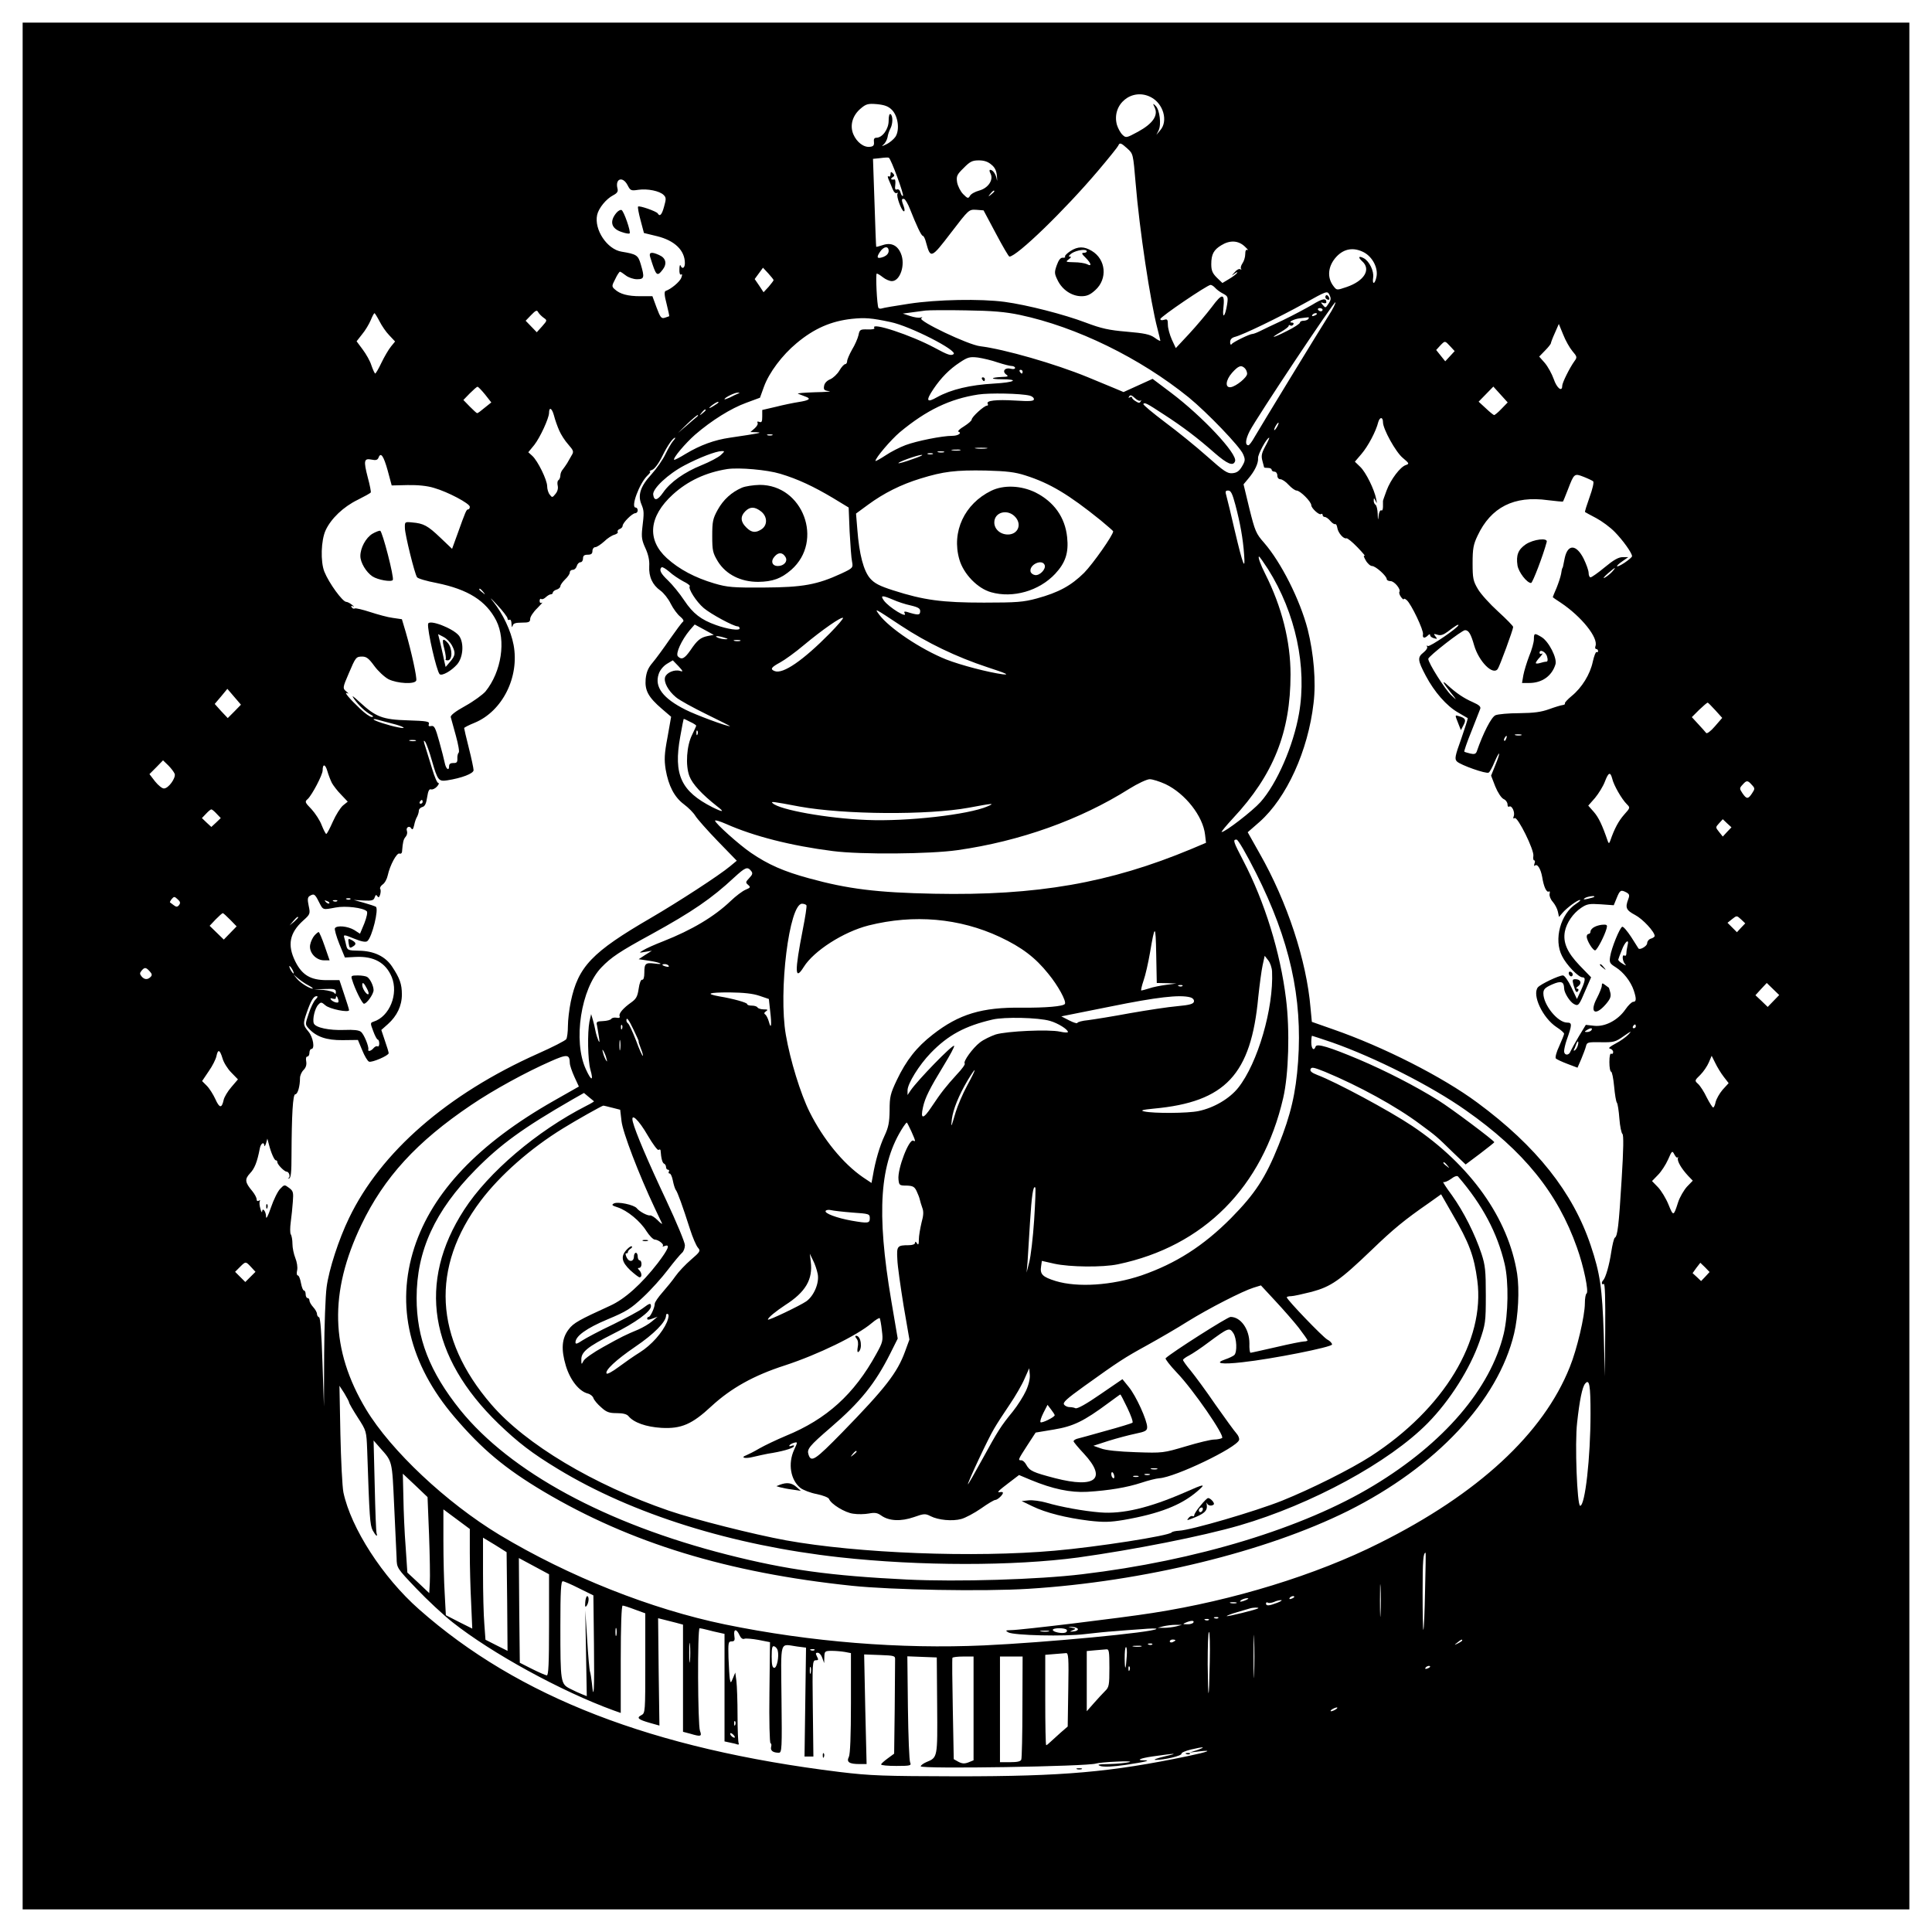 <?xml version="1.0" standalone="no"?>
<!DOCTYPE svg PUBLIC "-//W3C//DTD SVG 20010904//EN"
 "http://www.w3.org/TR/2001/REC-SVG-20010904/DTD/svg10.dtd">
<svg version="1.0" xmlns="http://www.w3.org/2000/svg"
 width="1024pt" height="1024pt" viewBox="0 0 1024 1024"
 preserveAspectRatio="xMidYMid meet">
<g transform="translate(0,1024) scale(0.1,-0.1)"
fill="#000000" stroke="none">
<path d="M120 5120 l0 -5000 5000 0 5000 0 0 5000 0 5000 -5000 0 -5000 0 0
-5000z m5980 4605 c66 -34 93 -127 49 -176 l-20 -24 12 24 c15 31 6 109 -16
130 -15 15 -16 14 -4 -11 18 -41 -12 -84 -89 -126 -61 -33 -64 -34 -82 -17
-11 10 -24 34 -30 53 -30 109 80 199 180 147z m-1373 -67 c33 -33 43 -106 19
-143 -9 -13 -31 -32 -49 -40 -22 -11 -27 -12 -15 -2 9 7 19 25 22 39 2 15 9
35 15 46 14 26 14 69 1 77 -6 4 -10 -10 -10 -35 0 -44 -33 -90 -65 -90 -11 0
-15 -7 -13 -22 2 -18 -3 -24 -20 -26 -33 -5 -71 24 -89 66 -20 47 -5 100 39
137 28 24 39 27 86 23 40 -4 60 -11 79 -30z m1249 -206 c30 -27 30 -29 43
-182 20 -244 78 -630 116 -773 8 -32 15 -60 15 -63 0 -3 -14 4 -30 16 -25 18
-55 24 -148 32 -95 8 -135 17 -217 48 -113 43 -311 94 -430 110 -127 17 -358
13 -508 -10 -73 -11 -137 -22 -144 -25 -7 -2 -14 -1 -17 3 -8 13 -16 182 -9
182 5 0 19 -9 33 -20 14 -11 35 -20 47 -20 44 0 73 87 48 146 -18 44 -52 60
-96 45 -18 -6 -33 -10 -35 -9 -1 2 -5 107 -9 234 l-8 232 39 4 c22 3 42 4 45
2 12 -7 81 -195 75 -202 -4 -3 -9 4 -13 17 -3 13 -11 20 -19 17 -9 -4 -12 3
-9 24 2 16 0 29 -3 29 -19 -3 -25 2 -12 11 12 7 12 12 2 22 -9 9 -12 8 -12 -6
0 -9 -4 -14 -10 -11 -6 4 -6 -2 0 -17 6 -13 15 -35 21 -50 6 -16 16 -25 22
-21 5 3 7 2 4 -4 -8 -12 22 -93 34 -93 5 0 4 12 -1 26 -13 34 -13 44 3 39 6
-3 20 -27 30 -53 34 -86 60 -142 68 -142 5 0 13 -17 18 -38 23 -84 27 -82 131
54 95 124 95 124 134 122 l39 -3 65 -122 c36 -68 68 -123 72 -123 39 0 292
245 470 455 56 66 104 126 107 133 7 18 15 15 49 -16z m-721 -85 c19 -15 27
-34 29 -62 2 -22 1 -29 -1 -15 -5 28 -21 50 -35 50 -5 0 -4 -9 2 -20 17 -33
-12 -77 -60 -90 -22 -6 -44 -18 -49 -28 -9 -15 -12 -15 -36 9 -14 14 -28 42
-32 62 -5 33 -2 41 35 77 33 34 46 40 80 40 28 0 49 -7 67 -23z m-1929 -108
c15 -29 18 -31 57 -25 49 7 114 -6 135 -28 13 -13 13 -21 2 -60 -12 -45 -23
-56 -34 -37 -7 11 -98 43 -104 36 -3 -2 3 -35 13 -72 l18 -68 70 -17 c93 -23
147 -75 147 -143 0 -26 -15 -34 -23 -12 -3 6 -6 -3 -6 -21 -1 -19 3 -31 9 -27
6 4 7 -2 1 -17 -7 -21 -55 -61 -83 -70 -8 -3 -7 -23 5 -68 9 -36 15 -65 14
-66 -1 -1 -12 -4 -23 -8 -19 -6 -24 1 -44 54 l-22 60 -64 0 c-66 0 -108 11
-136 37 -16 14 -16 18 3 54 10 22 22 39 25 39 3 0 17 -9 31 -20 14 -11 41 -20
59 -20 39 0 41 9 20 80 -14 48 -23 53 -101 66 -77 12 -147 117 -130 195 8 36
48 85 85 104 21 11 27 20 23 35 -14 53 27 68 53 19z m1944 -33 c0 -2 -8 -10
-17 -17 -16 -13 -17 -12 -4 4 13 16 21 21 21 13z m1327 -292 c15 -14 22 -23
16 -19 -9 4 -13 -3 -13 -22 0 -16 -7 -38 -15 -49 -8 -12 -11 -25 -7 -29 4 -5
2 -5 -4 -2 -6 4 -20 -3 -30 -16 -19 -21 -19 -21 0 -7 11 8 17 10 13 4 -4 -7
-23 -21 -43 -33 l-35 -21 -30 29 c-23 23 -29 38 -29 71 0 52 13 76 53 100 45
28 90 26 124 -6z m-1887 -24 c0 -13 -10 -24 -26 -31 -35 -13 -41 -5 -20 26 20
30 46 33 46 5z m2520 -8 c45 -25 74 -81 66 -127 -8 -42 -24 -47 -18 -6 5 34
-20 86 -49 102 -28 15 -33 6 -9 -16 48 -43 11 -104 -82 -136 -53 -18 -53 -18
-70 4 -36 46 -30 107 15 156 41 44 92 52 147 23z m-3130 -147 c0 -3 -12 -18
-26 -35 l-27 -29 -23 35 -24 35 22 30 22 30 28 -30 c15 -17 28 -32 28 -36z
m2341 -41 c7 -8 25 -22 41 -30 26 -14 28 -18 22 -57 -10 -64 -26 -82 -20 -22
9 82 -5 84 -61 8 -28 -37 -83 -102 -121 -143 l-70 -75 -21 45 c-11 25 -21 60
-21 78 0 29 -3 32 -20 27 -12 -4 -20 -2 -20 4 0 12 248 180 266 181 6 0 17 -7
25 -16z m602 -81 c-18 -27 -17 -27 -33 -8 -11 13 -10 14 4 9 9 -3 16 -1 16 4
0 24 -21 20 -76 -14 -33 -19 -102 -56 -154 -81 -52 -24 -108 -51 -124 -59 -16
-8 -33 -14 -38 -14 -14 0 -103 -43 -110 -54 -4 -6 -8 -2 -8 10 0 15 8 24 27
29 40 10 229 101 368 178 118 66 120 66 131 45 9 -18 9 -27 -3 -45z m-1 -66
c-54 -85 -363 -592 -393 -644 -13 -24 -28 -43 -32 -43 -19 0 -16 31 7 76 38
73 450 692 454 682 2 -5 -14 -37 -36 -71z m-32 31 c0 -4 -4 -8 -9 -8 -6 0 -12
4 -15 8 -3 5 1 9 9 9 8 0 15 -4 15 -9z m-4129 -42 c20 -14 20 -14 -8 -46 l-28
-31 -29 30 -30 31 29 30 c24 25 31 28 37 16 5 -9 18 -22 29 -30z m2524 15
c302 -64 638 -229 895 -437 99 -81 273 -262 289 -302 12 -28 11 -35 -6 -64
-14 -24 -27 -34 -50 -36 -27 -3 -45 9 -135 89 -56 50 -157 132 -223 181 -66
50 -118 93 -115 97 7 9 16 5 109 -56 102 -66 178 -124 269 -204 68 -59 98 -71
108 -44 15 38 -174 239 -340 364 l-97 73 -77 -35 -77 -35 -45 19 c-25 10 -90
37 -145 60 -173 71 -441 148 -570 164 -63 7 -331 135 -312 148 8 6 7 7 -4 4
-9 -3 -34 1 -55 8 l-39 13 45 6 c25 3 59 8 75 10 17 2 113 3 215 1 141 -2 209
-8 285 -24z m-3394 -33 c12 -24 35 -58 52 -75 l31 -33 -22 -27 c-13 -16 -35
-54 -50 -85 -15 -32 -30 -57 -33 -58 -3 0 -12 19 -20 42 -7 24 -29 62 -47 86
l-32 43 29 37 c17 20 37 54 46 75 8 20 17 37 20 37 2 0 14 -19 26 -42z m4969
38 c0 -2 -7 -7 -16 -10 -8 -3 -12 -2 -9 4 6 10 25 14 25 6z m-2260 -43 c103
-21 359 -152 334 -170 -13 -10 -31 -4 -99 33 -126 68 -342 139 -321 106 4 -6
-10 -9 -36 -8 -39 1 -42 -1 -48 -31 -4 -17 -19 -52 -34 -76 -14 -25 -26 -53
-26 -61 0 -9 -5 -16 -10 -16 -6 0 -20 -15 -31 -34 -11 -19 -33 -39 -48 -46
-18 -7 -31 -21 -33 -35 -4 -20 0 -25 26 -28 17 -2 -16 -5 -74 -6 -58 -2 -98
-5 -90 -8 8 -3 26 -10 39 -15 32 -11 21 -20 -37 -29 -26 -4 -80 -15 -119 -25
l-73 -17 0 -35 c0 -27 -3 -33 -16 -28 -9 3 -12 2 -9 -5 4 -5 -3 -19 -16 -30
l-22 -19 34 -1 c35 -2 12 -6 -143 -29 -82 -12 -156 -39 -233 -85 -32 -20 -60
-34 -62 -32 -8 8 59 87 111 133 88 76 191 140 271 169 l73 27 21 58 c27 75 97
168 173 231 93 78 183 117 293 129 69 7 102 5 205 -17z m2215 17 c-3 -5 -15
-10 -26 -10 -10 0 -19 -4 -19 -10 0 -5 -31 -26 -70 -45 -75 -38 -95 -41 -30
-4 22 13 40 27 40 31 0 5 4 7 9 3 5 -3 12 -1 16 5 3 5 1 10 -6 10 -27 0 7 19
41 23 19 2 39 5 43 5 5 1 5 -2 2 -8z m1399 -171 c25 -29 26 -33 11 -53 -26
-36 -65 -115 -65 -131 0 -35 -29 -12 -45 36 -10 28 -31 66 -47 85 l-30 34 31
32 c17 17 31 35 31 39 0 3 9 28 21 54 l21 48 23 -56 c12 -31 34 -70 49 -88z
m-648 26 l24 -26 -25 -27 -25 -27 -24 30 -24 30 21 23 c26 27 25 27 53 -3z
m-2398 -86 c31 -10 65 -19 75 -19 9 0 17 -5 17 -10 0 -6 -10 -8 -24 -4 -30 7
-46 -14 -23 -31 14 -10 10 -12 -25 -13 -59 -3 -61 -12 -2 -12 101 0 73 -17
-38 -23 -125 -7 -227 -31 -301 -72 -56 -32 -62 -20 -19 44 40 59 84 104 139
140 42 28 53 31 96 26 27 -4 74 -15 105 -26z m1310 -31 c7 -7 12 -20 12 -29 0
-19 -57 -66 -86 -71 -32 -5 -29 36 6 76 34 38 49 43 68 24z m-1178 -18 c0 -5
-2 -10 -4 -10 -3 0 -8 5 -11 10 -3 6 -1 10 4 10 6 0 11 -4 11 -10z m-2849
-121 l33 -42 -35 -28 c-19 -16 -36 -29 -40 -29 -3 0 -20 16 -39 35 l-34 35 34
35 c19 19 37 35 41 35 4 0 22 -19 40 -41z m5387 -76 c-17 -18 -35 -33 -39 -33
-3 0 -23 16 -44 36 l-38 35 39 40 39 40 38 -42 38 -42 -33 -34z m-4048 80 c-8
-3 -27 -12 -42 -20 -16 -7 -28 -11 -28 -9 0 9 54 35 70 35 13 -1 13 -1 0 -6z
m1548 -10 c12 -3 22 -11 22 -19 0 -10 -20 -12 -99 -7 -101 6 -156 0 -146 -17
3 -6 2 -10 -4 -10 -15 0 -81 -60 -81 -74 0 -6 -19 -22 -41 -36 -22 -13 -35
-26 -29 -28 20 -7 -2 -22 -33 -22 -53 0 -188 -27 -247 -49 -30 -11 -79 -36
-107 -55 -29 -19 -53 -32 -53 -29 0 16 81 111 129 152 142 118 266 177 416
200 58 9 226 6 273 -6z m587 -26 c4 5 5 2 1 -4 -5 -10 -11 -10 -26 0 -11 6
-20 15 -20 20 0 4 -5 5 -12 1 -7 -5 -8 -3 -3 5 5 9 13 7 29 -8 12 -12 26 -18
31 -14z m-2245 -17 c-35 -24 -54 -31 -30 -11 14 11 30 21 35 21 6 0 3 -5 -5
-10z m-836 -142 c9 -21 30 -54 48 -74 28 -32 30 -38 18 -57 -7 -12 -18 -31
-24 -42 -6 -10 -17 -25 -23 -33 -7 -7 -13 -22 -13 -32 0 -10 -5 -22 -10 -25
-6 -3 -7 -17 -4 -30 3 -14 -1 -30 -12 -43 -16 -20 -18 -20 -30 -4 -8 9 -14 30
-14 45 0 33 -50 135 -79 161 l-21 19 32 39 c31 40 77 140 78 169 0 34 15 27
26 -13 6 -24 19 -60 28 -80z m776 108 c0 -2 -8 -10 -17 -17 -16 -13 -17 -12
-4 4 13 16 21 21 21 13z m-45 -34 c-6 -5 -31 -26 -56 -48 l-46 -39 49 48 c27
26 52 47 56 47 3 0 2 -4 -3 -8z m3635 -30 c0 -36 68 -159 105 -189 34 -29 36
-31 16 -38 -29 -9 -80 -76 -102 -135 -10 -28 -19 -52 -19 -55 0 -3 0 -17 0
-31 0 -14 -4 -23 -9 -19 -5 3 -12 -9 -14 -27 -3 -29 -4 -28 -5 9 -1 23 -6 45
-12 48 -5 3 -10 14 -9 23 0 14 2 14 10 -3 7 -16 8 -14 3 10 -10 52 -55 142
-84 170 l-29 28 35 41 c35 41 77 120 89 169 8 28 25 28 25 -1z m-560 -22 c-6
-11 -13 -20 -16 -20 -2 0 0 9 6 20 6 11 13 20 16 20 2 0 0 -9 -6 -20z m-2677
-47 c-7 -2 -19 -2 -25 0 -7 3 -2 5 12 5 14 0 19 -2 13 -5z m-526 -31 c-8 -9
-26 -40 -40 -69 -13 -28 -47 -77 -75 -108 -58 -63 -73 -110 -52 -159 14 -34
14 -44 4 -127 -5 -46 -2 -64 17 -105 15 -33 22 -64 20 -95 -3 -56 17 -99 59
-129 17 -12 42 -43 55 -70 13 -26 36 -57 50 -68 15 -12 21 -23 15 -27 -6 -4
-37 -46 -70 -93 -33 -48 -74 -104 -91 -124 -24 -28 -33 -50 -37 -87 -5 -61 14
-96 86 -158 l49 -42 -19 -108 c-17 -89 -18 -119 -10 -171 15 -87 46 -147 97
-185 24 -18 51 -45 61 -62 10 -16 63 -76 118 -133 l101 -104 -35 -29 c-57 -48
-276 -190 -420 -274 -313 -182 -386 -258 -425 -445 -8 -39 -15 -97 -15 -128 0
-31 -4 -63 -9 -70 -4 -7 -72 -42 -151 -77 -479 -214 -832 -521 -1000 -871 -54
-111 -107 -273 -119 -367 -6 -43 -12 -203 -13 -355 l-1 -277 -8 235 c-5 154
-11 236 -18 238 -6 2 -11 10 -11 18 0 8 -9 24 -20 36 -11 12 -20 28 -20 35 0
7 -4 13 -10 13 -5 0 -10 9 -10 20 0 11 -4 20 -9 20 -5 0 -12 18 -16 40 -4 22
-11 40 -17 40 -5 0 -7 12 -3 28 3 16 -1 43 -10 65 -8 20 -15 53 -15 74 0 21
-4 44 -9 51 -4 7 -4 36 0 65 4 29 9 77 11 107 4 50 2 58 -20 74 -24 18 -25 18
-47 -5 -13 -13 -35 -58 -49 -99 -16 -47 -26 -65 -26 -48 0 27 -19 51 -21 26 0
-7 -5 0 -9 16 -5 16 -6 34 -3 39 3 6 1 7 -5 3 -7 -4 -12 -1 -12 8 0 8 -10 27
-23 43 -39 46 -41 63 -12 94 24 25 38 59 52 132 5 27 22 38 24 15 1 -7 4 -2 9
12 l7 25 8 -30 c11 -44 29 -85 37 -85 5 0 8 -4 8 -10 0 -12 37 -50 49 -50 13
0 22 -28 10 -34 -5 -2 -4 -3 3 -2 10 2 13 34 13 122 1 218 7 324 20 324 13 0
25 43 25 86 0 13 8 32 19 43 12 12 17 27 14 45 -3 15 -1 26 6 26 6 0 11 9 11
20 0 11 5 20 10 20 20 0 10 62 -15 92 -29 35 -30 41 -10 99 22 64 37 89 52 89
9 0 8 -5 -5 -18 -9 -9 -26 -43 -36 -75 -19 -56 -19 -57 0 -78 40 -44 94 -63
180 -62 l81 1 23 -55 c12 -30 28 -57 36 -60 15 -6 104 32 104 45 0 5 -9 35
-20 66 l-19 57 35 31 c48 43 74 97 74 157 0 55 -11 86 -52 148 -36 54 -96 83
-176 84 -57 1 -61 3 -67 28 -3 14 -8 34 -11 43 -4 15 2 14 53 -7 39 -16 62
-20 70 -13 25 20 62 171 45 182 -5 3 -34 13 -63 21 l-54 15 53 -3 c44 -2 53 1
58 17 5 14 8 15 14 6 6 -9 10 -7 15 9 3 11 4 25 0 30 -3 5 3 16 13 23 11 7 23
29 27 48 12 55 48 121 62 116 7 -3 14 2 14 12 4 49 7 63 19 77 7 8 10 21 7 30
-8 19 13 32 23 14 6 -9 10 -4 15 17 3 16 10 37 16 46 5 10 9 24 9 32 0 7 8 16
19 19 13 3 20 18 25 52 5 33 11 45 21 41 7 -2 21 4 31 15 9 10 13 19 7 19 -6
0 -20 33 -32 73 -12 39 -28 92 -36 117 -11 32 -11 40 -2 29 7 -9 23 -54 36
-100 30 -105 36 -112 81 -105 77 12 140 36 140 54 0 9 -11 62 -25 117 -14 55
-25 103 -25 106 0 3 25 16 55 28 148 61 239 243 207 413 -14 75 -57 165 -107
228 -23 28 -16 23 19 -15 31 -33 56 -66 56 -73 0 -7 5 -10 10 -7 6 4 11 -6 11
-22 1 -17 3 -21 6 -10 3 13 15 17 49 17 37 0 44 3 44 20 0 11 17 37 38 57 20
20 31 33 25 29 -8 -4 -13 -1 -13 9 0 9 4 14 9 10 5 -3 16 2 24 10 9 8 20 15
26 15 6 0 11 4 11 9 0 5 9 13 20 16 11 3 20 12 20 18 0 7 12 23 25 36 14 13
25 29 25 37 0 8 7 14 16 14 9 0 18 9 21 20 3 11 12 20 19 20 8 0 14 9 14 20 0
15 7 20 25 20 18 0 25 5 25 20 0 11 7 20 15 20 8 0 29 14 47 30 17 17 42 33
55 36 12 4 20 10 17 15 -3 5 2 12 10 15 9 3 16 11 16 17 0 16 51 67 67 67 7 0
13 7 13 15 0 8 -5 15 -11 15 -28 0 20 129 63 170 12 11 18 20 12 21 -5 0 1 4
13 9 13 5 35 35 53 72 29 59 57 98 68 98 3 0 -2 -8 -11 -18z m3139 -28 c-20
-37 -22 -51 -15 -77 5 -18 9 -33 9 -34 0 -2 9 -3 20 -3 11 0 20 -4 20 -10 0
-5 7 -10 15 -10 8 0 15 -9 15 -20 0 -12 7 -20 16 -20 9 0 29 -13 44 -30 15
-16 34 -30 42 -30 19 0 78 -59 78 -78 0 -15 41 -53 51 -47 5 4 9 1 9 -4 0 -6
5 -11 11 -11 7 0 20 -9 30 -21 9 -11 21 -19 26 -17 4 2 9 -7 11 -20 4 -26 33
-60 48 -55 5 2 32 -20 59 -48 28 -29 44 -49 38 -45 -8 4 -5 -6 5 -23 9 -17 25
-31 34 -31 19 0 78 -53 78 -70 0 -5 9 -10 20 -10 20 0 56 -43 47 -57 -3 -5 1
-17 9 -28 8 -10 14 -15 14 -11 0 5 7 3 16 -5 23 -19 91 -161 86 -181 -4 -21 9
-23 26 -6 8 8 12 8 12 1 0 -6 9 -13 21 -16 17 -5 18 -3 7 10 -11 14 -10 15 10
9 17 -6 32 -1 55 16 39 30 57 41 57 35 0 -13 -152 -117 -162 -111 -6 4 -8 3
-4 -4 3 -6 -5 -19 -19 -30 -33 -26 -32 -41 12 -124 45 -85 110 -160 172 -195
25 -15 48 -28 50 -29 2 -2 -14 -51 -34 -109 -34 -94 -36 -108 -23 -121 19 -19
155 -67 168 -59 6 3 20 29 31 56 30 68 34 56 5 -15 l-23 -57 22 -57 c13 -32
32 -61 44 -67 12 -5 21 -18 21 -28 0 -10 4 -16 9 -12 14 8 32 -30 24 -51 -4
-11 -3 -15 5 -10 16 9 105 -171 99 -201 -2 -13 0 -23 4 -23 5 0 6 -8 2 -17 -3
-10 -3 -15 2 -11 13 12 31 -16 39 -61 8 -51 23 -84 36 -76 4 3 6 -3 3 -13 -2
-10 5 -29 17 -42 12 -14 24 -37 27 -52 l6 -28 18 21 c24 28 80 69 93 69 6 0
-3 -9 -20 -20 -83 -53 -120 -190 -75 -277 23 -47 87 -113 108 -113 18 0 16
-17 -8 -70 l-21 -45 -30 63 c-16 34 -36 62 -44 62 -22 0 -118 -46 -133 -63
-32 -40 25 -162 99 -211 22 -14 40 -30 40 -35 0 -5 -12 -34 -26 -66 -15 -31
-22 -60 -18 -65 5 -5 33 -18 62 -29 l53 -20 20 46 c10 25 22 55 25 68 5 21 10
22 79 21 68 -1 77 1 122 33 39 27 43 29 25 9 -13 -14 -44 -36 -69 -49 -30 -16
-41 -25 -30 -27 9 -2 17 -10 17 -18 0 -8 -4 -12 -10 -9 -6 4 -10 -13 -10 -44
0 -28 4 -51 9 -51 5 0 12 -35 16 -77 4 -43 10 -82 15 -88 4 -5 10 -43 13 -84
3 -41 11 -77 16 -81 7 -4 6 -82 -4 -240 -15 -249 -22 -302 -36 -310 -5 -3 -13
-37 -19 -75 -10 -69 -30 -138 -43 -151 -11 -11 -8 -26 3 -19 7 4 9 -79 8 -242
l-2 -248 -6 225 c-8 243 -19 320 -69 469 -94 281 -288 526 -601 757 -185 137
-498 296 -766 389 l-111 39 -7 74 c-21 250 -123 561 -270 819 l-63 112 63 55
c143 127 257 376 286 629 14 113 1 263 -31 391 -41 158 -142 357 -231 459 -43
49 -48 61 -78 181 l-31 129 25 30 c35 41 54 82 52 109 -2 19 46 108 59 108 2
0 -7 -21 -21 -46z m-1478 -11 c-16 -2 -40 -2 -55 0 -16 2 -3 4 27 4 30 0 43
-2 28 -4z m-140 -10 c-10 -2 -28 -2 -40 0 -13 2 -5 4 17 4 22 1 32 -1 23 -4z
m-1268 -25 c-13 -12 -58 -36 -100 -53 -92 -37 -167 -90 -205 -145 -30 -43 -48
-47 -53 -12 -5 31 79 110 167 156 78 41 164 74 195 75 18 1 18 -1 -4 -21z
m1183 15 c-7 -2 -21 -2 -30 0 -10 3 -4 5 12 5 17 0 24 -2 18 -5z m-60 -10 c-7
-2 -19 -2 -25 0 -7 3 -2 5 12 5 14 0 19 -2 13 -5z m-2888 -88 l21 -78 84 2
c55 1 105 -4 140 -15 74 -21 190 -83 190 -100 0 -8 -4 -14 -9 -14 -9 0 -13 -9
-57 -132 l-28 -77 -62 59 c-67 64 -89 76 -150 81 -39 4 -39 3 -38 -31 1 -36
51 -239 64 -259 3 -7 51 -21 104 -31 167 -34 262 -94 316 -199 53 -105 28
-271 -57 -376 -14 -16 -61 -51 -106 -76 -53 -29 -81 -51 -78 -60 2 -8 14 -52
27 -98 13 -47 20 -87 15 -90 -4 -4 -8 -17 -7 -31 1 -20 -4 -25 -21 -24 -16 0
-23 -5 -23 -18 0 -27 -17 -13 -23 19 -3 16 -16 66 -29 113 -20 72 -26 85 -42
82 -13 -3 -17 0 -13 11 5 13 -13 16 -111 19 -135 4 -170 18 -255 96 -39 36
-46 40 -30 17 24 -34 59 -67 88 -83 15 -8 16 -11 5 -12 -9 0 -36 19 -61 43
-56 53 -90 93 -69 83 9 -4 8 -2 -2 7 -23 18 -23 21 10 97 37 87 39 90 72 90
22 0 35 -10 64 -50 20 -27 53 -58 75 -70 47 -23 139 -28 147 -7 5 14 -25 151
-56 258 l-20 67 -48 7 c-26 3 -80 18 -120 31 -40 13 -77 22 -82 19 -5 -3 -12
0 -16 6 -5 8 -2 10 7 5 8 -4 5 0 -5 8 -11 9 -25 16 -31 16 -19 0 -91 98 -116
160 -21 53 -18 166 7 220 29 62 94 124 170 161 36 18 67 35 69 39 2 3 -5 40
-16 80 -23 89 -20 102 20 94 23 -5 32 -2 37 10 12 32 27 10 49 -69z m2780 61
c-38 -14 -71 -23 -73 -21 -6 5 102 44 123 44 11 0 -11 -10 -50 -23z m-700 -77
c94 -28 178 -68 279 -128 l84 -51 5 -127 c4 -71 9 -143 13 -160 6 -32 5 -34
-57 -63 -128 -59 -204 -73 -409 -74 -165 -1 -194 1 -265 22 -101 30 -185 74
-251 134 -107 98 -95 221 32 337 79 72 175 117 289 135 63 9 211 -4 280 -25z
m1300 -9 c129 -41 228 -100 399 -238 36 -30 66 -56 66 -58 0 -20 -107 -172
-154 -220 -69 -68 -134 -104 -251 -136 -70 -19 -105 -22 -280 -22 -222 0 -319
13 -481 65 -72 23 -99 37 -122 63 -35 40 -58 128 -68 259 l-7 85 64 47 c83 61
174 107 279 139 120 37 185 45 345 42 111 -3 154 -8 210 -26z m3009 -31 c5 -5
-3 -40 -19 -84 -15 -42 -26 -77 -24 -79 2 -2 29 -16 59 -32 30 -16 75 -49 99
-74 43 -44 91 -111 91 -128 0 -5 -18 -20 -40 -35 -46 -30 -55 -22 -10 9 l30
21 -30 0 c-22 0 -48 -15 -95 -54 -35 -29 -69 -53 -75 -53 -5 0 -10 10 -10 23
0 13 -12 46 -26 75 -39 78 -85 80 -101 3 -9 -47 -10 -51 -13 -53 -1 -2 -4 -15
-6 -30 -3 -16 -14 -49 -24 -74 -11 -25 -20 -47 -20 -49 0 -1 19 -15 43 -30
109 -73 200 -186 183 -230 -3 -8 -1 -15 4 -15 6 0 10 -5 10 -11 0 -5 -4 -8 -8
-5 -4 3 -13 -20 -20 -51 -14 -67 -58 -138 -112 -182 -22 -18 -38 -36 -36 -39
3 -4 -3 -8 -12 -9 -9 -1 -42 -11 -72 -22 -42 -15 -79 -20 -157 -21 -56 0 -113
-5 -127 -11 -22 -10 -65 -94 -99 -192 -5 -13 -13 -16 -34 -11 -16 4 -30 8 -32
10 -2 2 14 50 37 106 22 57 44 111 47 120 5 12 -4 21 -40 37 -46 20 -86 47
-131 88 -34 32 -30 19 13 -35 37 -46 37 -47 5 -17 -32 29 -122 171 -122 193 0
13 178 152 195 152 19 0 31 -20 48 -80 25 -86 99 -161 125 -126 10 13 82 209
82 223 0 5 -36 42 -80 82 -44 40 -92 93 -107 119 -25 42 -28 57 -28 137 0 76
4 99 26 145 71 152 194 214 373 189 43 -5 79 -9 80 -7 2 2 13 30 26 63 33 86
34 87 83 68 23 -9 46 -20 51 -24z m-1896 -126 c25 -95 40 -177 46 -263 7 -89
-6 -57 -49 125 -19 83 -39 165 -44 183 -8 28 -7 32 9 32 14 0 22 -17 38 -77z
m173 -340 c146 -232 207 -518 164 -765 -30 -171 -117 -371 -204 -469 -43 -48
-187 -159 -206 -159 -4 0 23 33 60 73 215 230 305 457 305 762 0 176 -46 358
-134 533 -26 51 -40 92 -33 92 3 0 24 -30 48 -67z m-3100 -64 c23 -11 38 -23
35 -26 -11 -11 34 -82 74 -116 38 -32 158 -97 180 -97 6 0 10 -5 10 -11 0 -13
-64 -4 -125 18 -79 28 -122 61 -168 130 -25 38 -64 85 -86 106 -39 37 -49 56
-35 70 4 4 22 -7 41 -23 18 -17 52 -39 74 -51z m4923 50 c-10 -11 -28 -25 -39
-31 -11 -5 -4 4 15 21 41 36 51 40 24 10z m-5983 -106 c13 -16 12 -17 -3 -4
-10 7 -18 15 -18 17 0 8 8 3 21 -13z m2171 -41 c24 -11 66 -25 95 -31 42 -10
51 -17 50 -32 -1 -20 -10 -21 -71 -2 -12 3 -16 1 -12 -6 21 -34 -84 30 -110
67 -19 27 -9 28 48 4z m43 -138 c138 -91 293 -166 460 -221 98 -32 118 -41 80
-37 -75 10 -222 48 -301 79 -134 54 -300 165 -354 237 -26 36 -29 37 115 -58z
m-376 -40 c-143 -145 -249 -218 -293 -201 -26 10 -19 20 29 46 24 13 81 54
127 93 96 80 198 151 206 143 3 -3 -28 -39 -69 -81z m-648 -15 c-38 -8 -55
-21 -92 -76 -31 -44 -46 -52 -66 -32 -14 14 19 86 62 138 l27 31 50 -27 51
-28 -32 -6z m89 -9 c20 -6 21 -8 5 -8 -11 0 -29 3 -40 8 -25 11 1 11 35 0z
m83 -17 c-7 -2 -21 -2 -30 0 -10 3 -4 5 12 5 17 0 24 -2 18 -5z m-327 -134
c25 -27 26 -31 8 -25 -29 9 -71 -9 -79 -33 -8 -26 16 -72 57 -106 18 -16 92
-56 163 -91 72 -35 127 -63 124 -63 -15 -2 -182 60 -235 87 -120 60 -166 121
-143 189 6 20 24 42 43 54 17 10 31 19 32 19 0 0 13 -14 30 -31z m-2354 -240
l-35 -35 -35 37 -34 38 34 40 33 40 36 -42 36 -42 -35 -36z m7850 6 l36 -40
-39 -45 c-22 -26 -42 -40 -46 -35 -5 6 -23 27 -42 47 l-34 37 39 39 c22 21 42
38 45 38 3 -1 21 -19 41 -41z m-7014 -70 c61 -15 85 -31 32 -20 -49 9 -130 36
-130 42 0 3 10 2 23 -2 12 -3 46 -13 75 -20z m1580 9 c18 -8 32 -18 32 -20 0
-3 -10 -24 -21 -47 -30 -58 -37 -163 -15 -221 16 -42 66 -96 146 -159 42 -32
34 -34 -23 -6 -168 85 -208 173 -172 373 9 53 18 96 19 96 2 0 17 -7 34 -16z
m39 -66 c-3 -8 -6 -5 -6 6 -1 11 2 17 5 13 3 -3 4 -12 1 -19z m4366 -5 c-7 -2
-21 -2 -30 0 -10 3 -4 5 12 5 17 0 24 -2 18 -5z m-80 -18 c-3 -9 -8 -14 -10
-11 -3 3 -2 9 2 15 9 16 15 13 8 -4z m-5780 -12 c-7 -2 -21 -2 -30 0 -10 3 -4
5 12 5 17 0 24 -2 18 -5z m-1277 -175 c6 -22 -33 -77 -57 -77 -9 -1 -30 16
-47 37 l-30 39 36 36 36 37 28 -27 c15 -15 30 -35 34 -45z m833 -48 c8 -14 29
-42 49 -62 l35 -37 -25 -20 c-14 -12 -38 -50 -54 -86 -16 -36 -31 -65 -35 -65
-3 0 -14 21 -24 46 -9 25 -34 63 -54 85 -35 36 -37 40 -20 54 23 22 79 128 79
152 0 36 14 34 25 -4 6 -21 17 -49 24 -63z m6786 23 c8 -35 50 -108 77 -135
19 -19 19 -19 -14 -56 -29 -33 -51 -73 -73 -137 -6 -16 -8 -17 -13 -5 -30 88
-49 127 -74 156 l-30 34 36 41 c19 23 43 62 52 86 19 50 29 54 39 16z m-2368
-29 c105 -50 199 -170 210 -268 l5 -43 -78 -33 c-432 -180 -818 -248 -1364
-237 -302 6 -456 25 -663 82 -132 36 -215 72 -307 135 -62 42 -190 157 -190
170 0 5 26 -3 58 -17 146 -65 345 -116 567 -144 148 -19 513 -16 660 5 331 47
650 161 910 325 45 28 92 50 108 51 16 0 53 -12 84 -26z m3108 -4 c17 -18 17
-21 1 -45 -21 -32 -29 -31 -51 1 -16 24 -16 27 1 45 21 24 27 24 49 -1z
m-7045 -90 c0 -5 -5 -10 -11 -10 -5 0 -7 5 -4 10 3 6 8 10 11 10 2 0 4 -4 4
-10z m1998 -25 c238 -43 679 -46 897 -6 128 24 141 25 99 7 -101 -44 -427 -81
-639 -72 -209 8 -465 54 -500 89 -11 10 -5 10 143 -18z m-3090 -38 l22 -23
-25 -24 -25 -23 -25 23 -25 24 22 23 c12 13 24 23 28 23 4 0 16 -10 28 -23z
m8006 -96 l-23 -25 -20 25 c-19 24 -19 24 0 45 l20 22 23 -22 23 -21 -23 -24z
m-2497 -218 c179 -356 247 -661 223 -1000 -12 -168 -39 -282 -103 -442 -70
-175 -126 -259 -252 -387 -147 -148 -293 -241 -475 -304 -157 -53 -338 -65
-454 -30 -71 22 -85 36 -78 79 l4 28 66 -15 c82 -18 256 -20 337 -3 455 95
767 409 876 881 29 124 36 359 15 526 -30 246 -113 515 -227 733 -53 102 -56
111 -35 111 8 0 51 -74 103 -177z m-2677 12 c11 -13 9 -20 -9 -39 -20 -21 -20
-24 -6 -36 14 -12 13 -15 -14 -26 -16 -7 -51 -33 -78 -59 -88 -84 -206 -154
-358 -214 -44 -17 -91 -38 -105 -47 -25 -15 -25 -15 10 -9 l35 6 -35 -22 -35
-23 54 -8 c61 -9 87 -23 30 -15 -48 6 -54 0 -54 -48 0 -25 -4 -39 -12 -38 -6
2 -14 -18 -18 -47 -6 -41 -13 -54 -38 -72 -44 -31 -69 -60 -63 -74 3 -8 -2
-11 -17 -8 -11 2 -24 -1 -27 -6 -4 -6 -23 -11 -44 -12 -32 -1 -37 -4 -32 -22
2 -12 7 -39 10 -61 5 -30 4 -34 -3 -19 -5 12 -12 34 -15 50 -3 16 -9 43 -14
59 l-9 30 -9 -40 c-11 -58 -9 -203 5 -254 18 -63 5 -62 -24 2 -69 149 -26 428
83 540 51 53 95 83 264 175 218 120 320 190 439 301 59 54 70 59 89 36z m4640
-115 c16 -9 18 -15 10 -36 -17 -45 -12 -58 37 -84 40 -21 103 -89 103 -111 0
-4 -9 -11 -20 -14 -11 -3 -20 -15 -20 -25 0 -14 -38 -37 -46 -27 -1 1 -18 28
-38 60 -21 32 -42 57 -48 55 -13 -5 -57 -112 -64 -158 -5 -32 -2 -37 30 -57
41 -26 79 -75 95 -122 15 -45 14 -61 -3 -61 -7 0 -26 -18 -41 -40 -40 -58
-108 -93 -165 -87 l-45 5 -37 -61 c-20 -34 -40 -70 -44 -79 -8 -24 -34 -23
-34 1 0 10 6 36 13 57 30 84 30 94 3 94 -50 0 -126 94 -126 155 0 21 8 30 46
47 48 21 63 16 64 -20 0 -24 30 -71 51 -83 25 -13 27 -11 65 79 l27 62 -61 63
c-66 69 -89 122 -78 180 9 46 43 96 86 125 31 21 43 23 104 19 l69 -5 16 39
c17 42 22 44 51 29z m-6930 -50 c23 -45 19 -43 89 -30 52 10 146 -1 165 -20 5
-5 0 -30 -13 -64 l-23 -55 -31 20 c-34 20 -92 26 -102 9 -3 -5 7 -42 23 -82
l30 -73 56 3 c97 5 160 -30 192 -106 37 -90 -11 -210 -96 -237 -18 -6 -18 -8
-2 -50 9 -25 20 -45 24 -45 4 0 8 -9 8 -21 0 -11 -4 -18 -9 -15 -5 3 -14 -1
-21 -9 -13 -16 -32 -21 -28 -7 4 14 -23 81 -39 93 -10 9 -39 12 -88 10 -80 -3
-153 12 -162 35 -8 22 6 81 24 99 14 15 17 14 37 -3 21 -20 126 -41 126 -26 0
5 -12 42 -26 84 l-25 75 -68 0 c-85 0 -130 27 -166 99 -43 87 -31 151 42 217
37 33 38 36 29 78 -7 33 -6 45 5 52 23 14 28 11 49 -31z m-741 -17 c-9 -11
-15 -11 -28 -1 -9 7 -18 14 -20 15 -2 1 2 9 9 18 12 14 15 14 31 -1 15 -13 16
-20 8 -31z m7500 43 c-2 -2 -17 -6 -34 -10 -22 -5 -26 -4 -15 4 14 9 59 15 49
6z m-6592 -12 c-3 -3 -12 -4 -19 -1 -8 3 -5 6 6 6 11 1 17 -2 13 -5z m-112
-22 c-3 -3 -11 0 -18 7 -9 10 -8 11 6 5 10 -3 15 -9 12 -12z m42 12 c-3 -3
-12 -4 -19 -1 -8 3 -5 6 6 6 11 1 17 -2 13 -5z m2487 -22 c3 -5 -6 -62 -19
-128 -44 -225 -43 -276 5 -199 53 85 210 186 344 220 240 60 481 39 695 -61
117 -55 188 -109 257 -195 52 -63 97 -146 88 -160 -8 -13 -102 -21 -229 -20
-210 3 -333 -34 -472 -143 -85 -66 -140 -136 -190 -241 -34 -72 -38 -88 -38
-160 -1 -65 -6 -90 -27 -135 -25 -53 -49 -134 -62 -213 l-7 -37 -45 30 c-106
73 -211 202 -283 346 -48 96 -103 275 -126 409 -40 231 18 695 86 695 10 0 20
-4 23 -8z m-3054 -77 l34 -35 -34 -35 -34 -35 -38 37 -37 36 32 34 c18 18 34
33 38 33 3 0 20 -16 39 -35z m8008 -42 l-22 -24 -25 25 -25 25 25 20 c24 19
24 19 47 -2 l22 -21 -22 -23z m-7648 54 c0 -2 -10 -12 -22 -23 l-23 -19 19 23
c18 21 26 27 26 19z m4603 -348 l52 -2 -55 -7 c-30 -4 -71 -12 -90 -19 -19 -6
-38 -11 -41 -11 -3 0 2 24 12 53 10 28 25 95 34 147 26 154 30 153 33 -7 l3
-153 52 -1z m2443 199 c-3 -13 -6 -31 -6 -41 0 -10 -4 -15 -10 -12 -14 9 -12
-28 3 -45 8 -10 5 -9 -13 2 -14 8 -24 18 -23 22 1 4 9 27 19 51 17 46 41 63
30 23z m-1884 -137 c9 -195 -76 -486 -179 -616 -46 -58 -129 -107 -211 -124
-57 -12 -238 -13 -287 -2 -23 5 -12 9 50 15 380 35 516 180 554 592 7 65 17
141 23 168 l11 50 18 -23 c11 -13 20 -40 21 -60z m-3198 30 c4 -5 -3 -7 -14
-4 -23 6 -26 13 -6 13 8 0 17 -4 20 -9z m-1994 -21 c6 -11 8 -20 6 -20 -3 0
-10 9 -16 20 -6 11 -8 20 -6 20 3 0 10 -9 16 -20z m-757 -8 c13 -14 14 -21 5
-30 -16 -16 -33 -15 -48 3 -10 12 -10 18 0 30 16 19 23 19 43 -3z m842 -75
c17 -9 26 -16 22 -17 -16 0 -63 29 -82 51 l-20 24 25 -21 c14 -12 39 -29 55
-37z m7764 -83 l-30 -31 -32 31 -33 31 30 33 30 32 33 -32 33 -32 -31 -32z
m-3132 80 c-3 -3 -12 -4 -19 -1 -8 3 -5 6 6 6 11 1 17 -2 13 -5z m-4487 -31
c0 -12 -3 -14 -8 -6 -4 6 -30 13 -57 16 l-50 3 58 2 c48 2 57 -1 57 -15z
m2245 -21 l50 -17 7 -65 c9 -73 5 -101 -7 -55 -5 17 -13 33 -19 38 -8 5 -6 10
4 17 12 8 9 10 -12 10 -15 0 -30 5 -33 10 -3 6 -17 10 -31 10 -13 0 -24 3 -24
8 0 8 -75 29 -148 41 -76 14 -57 21 54 21 76 -1 124 -6 159 -18z m-2232 -21
c3 -14 0 -17 -14 -14 -11 3 -22 10 -26 16 -4 6 0 8 10 4 10 -3 17 -2 17 3 0
16 7 11 13 -9z m4515 13 c14 -4 22 -13 20 -23 -3 -12 -22 -18 -88 -24 -47 -4
-159 -21 -250 -37 -91 -17 -191 -33 -222 -37 -32 -3 -58 -10 -58 -15 0 -4 -19
1 -42 13 l-43 22 260 52 c246 50 367 64 423 49z m-743 -125 c42 -12 95 -45 95
-59 0 -4 -19 -3 -42 2 -58 13 -281 3 -341 -15 -26 -9 -64 -27 -83 -42 -38 -29
-91 -102 -81 -112 4 -3 -14 -29 -41 -57 -59 -65 -83 -95 -135 -173 -44 -67
-60 -67 -45 -1 11 50 35 98 110 221 33 54 58 100 55 104 -9 8 -195 -184 -231
-237 l-16 -24 0 25 c0 35 61 134 123 198 92 95 181 143 327 177 63 15 243 11
305 -7z m-2206 -49 c16 -33 28 -60 26 -60 -2 0 3 -16 11 -36 8 -20 13 -38 11
-40 -2 -3 -19 34 -36 81 -18 46 -37 87 -42 90 -5 4 -9 10 -9 16 0 21 12 6 39
-51z m-62 8 c-3 -8 -6 -5 -6 6 -1 11 2 17 5 13 3 -3 4 -12 1 -19z m5373 12 c0
-5 -5 -10 -11 -10 -5 0 -7 5 -4 10 3 6 8 10 11 10 2 0 4 -4 4 -10z m-235 -20
c-3 -5 -14 -10 -23 -10 -15 0 -15 2 -2 10 20 13 33 13 25 0z m-1375 -65 c227
-80 525 -230 709 -360 307 -215 487 -438 589 -727 36 -100 64 -236 51 -244 -5
-3 -9 -26 -9 -52 0 -66 -42 -245 -80 -338 -140 -352 -486 -672 -1009 -933
-336 -169 -776 -304 -1201 -370 -164 -26 -701 -91 -750 -91 -31 -1 -33 -2 -16
-12 29 -16 298 -23 408 -9 51 6 120 13 153 15 33 3 98 8 145 11 47 4 82 5 79
1 -17 -18 -587 -72 -913 -87 -443 -20 -920 18 -1373 111 -392 81 -828 254
-1196 475 -281 170 -575 446 -707 665 -189 315 -197 619 -25 978 121 252 294
441 582 635 118 80 290 174 422 232 88 39 100 37 101 -10 0 -11 11 -43 24 -72
l24 -52 -132 -75 c-400 -227 -644 -484 -740 -778 -100 -309 -27 -618 213 -899
146 -171 268 -273 473 -395 459 -272 974 -430 1633 -499 209 -22 698 -31 937
-16 608 38 1257 196 1693 413 466 233 795 584 880 940 22 93 29 232 16 317
-46 293 -247 576 -556 783 -121 81 -406 234 -502 270 -31 12 -41 21 -37 31 5
13 17 10 77 -14 178 -74 376 -182 503 -277 88 -65 86 -63 176 -151 l66 -63 76
57 c42 32 76 59 76 61 0 8 -229 180 -297 222 -122 76 -276 155 -419 216 -157
66 -225 87 -231 69 -9 -26 -23 -12 -23 22 0 19 2 35 4 35 2 0 50 -16 106 -35z
m-3773 -37 c-2 -13 -4 -3 -4 22 0 25 2 35 4 23 2 -13 2 -33 0 -45z m5076 22
c-3 -11 -10 -23 -16 -27 -5 -3 -8 -2 -5 3 3 5 8 17 11 27 9 24 16 22 10 -3z
m-5149 -70 c5 -17 4 -20 -2 -10 -5 8 -13 26 -16 40 -5 17 -4 20 2 10 5 -8 13
-26 16 -40z m-2035 1 c6 -22 27 -56 47 -76 l35 -36 -35 -41 c-19 -22 -38 -53
-41 -69 -10 -45 -22 -43 -44 6 -11 24 -31 56 -45 70 l-25 25 35 52 c20 28 38
65 41 80 8 39 18 35 32 -11z m7956 -97 l27 -35 -32 -35 c-17 -20 -33 -49 -37
-65 -3 -16 -9 -29 -13 -29 -4 0 -19 24 -34 53 -14 30 -35 62 -46 72 -19 17
-19 18 12 48 17 17 37 47 45 66 l15 35 19 -38 c10 -21 30 -54 44 -72z m-4008
-46 c-25 -46 -52 -110 -62 -143 -24 -82 -26 -87 -20 -36 7 52 36 124 83 204
51 84 50 69 -1 -25z m-1979 -85 c2 -1 -16 -12 -40 -24 -263 -134 -519 -352
-648 -551 -249 -384 -185 -779 182 -1134 104 -100 178 -157 315 -240 395 -240
924 -405 1493 -468 428 -47 921 -47 1265 -1 294 41 655 112 855 170 381 111
792 334 997 542 118 120 224 288 275 434 31 90 33 101 33 244 0 130 -3 159
-23 220 -35 105 -94 222 -156 309 -31 42 -52 74 -46 71 5 -3 23 4 40 16 18 14
33 19 38 13 130 -151 208 -299 247 -464 22 -95 19 -266 -5 -369 -70 -291 -317
-580 -690 -805 -373 -226 -940 -398 -1545 -470 -233 -28 -657 -41 -928 -28
-406 20 -634 51 -953 132 -644 164 -1149 438 -1415 767 -162 202 -231 380
-231 593 0 251 97 462 312 680 132 134 251 221 515 373 l60 34 25 -21 c14 -11
27 -22 28 -23z m96 -34 l43 -11 7 -60 c6 -58 91 -281 177 -463 18 -38 35 -74
38 -80 2 -5 -9 2 -24 18 -15 15 -33 26 -39 25 -14 -3 -58 21 -71 38 -14 18
-102 37 -122 25 -13 -7 -9 -11 20 -20 52 -17 120 -73 153 -126 16 -25 36 -45
44 -45 20 -1 51 -25 43 -34 -4 -4 0 -4 10 0 31 11 19 -17 -37 -91 -86 -111
-175 -191 -253 -226 -162 -74 -194 -91 -219 -125 -37 -48 -41 -106 -15 -193
23 -76 70 -135 116 -147 13 -3 27 -14 30 -24 3 -10 22 -33 41 -49 28 -26 43
-31 83 -31 32 0 53 -5 62 -16 28 -34 93 -57 174 -62 106 -6 163 19 266 115
103 95 224 163 389 216 177 58 382 158 460 224 21 18 41 30 43 26 2 -5 8 -34
11 -65 7 -54 5 -62 -30 -125 -117 -213 -263 -345 -478 -433 -50 -21 -113 -51
-141 -67 -27 -16 -59 -32 -69 -36 -35 -13 -7 -20 36 -9 24 6 59 13 78 17 72
11 130 27 137 38 4 6 0 8 -11 4 -9 -4 -15 -3 -12 2 3 5 14 11 25 14 19 5 19 4
0 -37 -34 -74 -19 -161 34 -203 15 -11 53 -26 86 -32 33 -7 62 -18 65 -26 10
-27 85 -73 128 -78 24 -4 61 -3 83 1 32 6 45 4 66 -11 41 -29 104 -32 173 -8
53 19 61 19 88 5 41 -21 116 -28 163 -15 22 6 69 31 105 56 35 25 69 45 75 45
7 0 20 9 30 20 16 18 14 25 -7 21 -16 -2 -6 8 48 49 l55 42 62 -26 c116 -48
210 -68 300 -63 114 7 210 23 286 48 36 12 79 23 96 24 85 6 406 160 422 202
3 8 -3 24 -14 36 -11 12 -61 81 -111 152 -49 72 -109 153 -131 180 -23 27 -41
53 -41 57 0 4 15 15 33 24 17 9 64 40 102 69 107 79 111 80 132 49 18 -28 21
-100 5 -116 -5 -5 -27 -16 -48 -23 -61 -21 -20 -28 92 -15 156 17 474 80 474
94 0 7 -11 19 -25 26 -24 13 -215 212 -215 224 0 3 10 6 23 6 12 0 61 11 109
23 103 28 148 59 318 222 115 111 175 160 302 248 l66 47 59 -103 c90 -154
116 -224 133 -354 42 -318 -177 -680 -564 -931 -107 -69 -317 -174 -471 -236
-143 -57 -482 -156 -545 -159 -19 -1 -37 -5 -40 -9 -13 -18 -401 -78 -620 -97
-430 -38 -1042 -14 -1425 55 -169 31 -483 110 -620 157 -399 137 -759 352
-941 563 -303 351 -322 727 -56 1080 103 136 264 278 437 384 66 41 206 120
213 120 2 0 23 -5 46 -11z m190 -149 c26 -44 51 -78 56 -75 6 4 10 3 11 -2 3
-44 10 -68 19 -71 5 -2 10 -10 10 -18 0 -8 5 -14 11 -14 5 0 7 -4 4 -10 -3 -5
-2 -10 4 -10 6 0 13 -17 17 -37 4 -21 11 -43 15 -49 10 -12 36 -84 76 -209 14
-44 33 -88 42 -98 15 -17 12 -22 -37 -64 -29 -25 -66 -64 -82 -87 -15 -22 -47
-61 -69 -86 -22 -25 -41 -52 -41 -61 0 -20 -23 -69 -32 -69 -5 0 -8 -4 -8 -10
0 -6 10 -6 28 1 l27 10 -30 -25 c-16 -14 -48 -32 -70 -42 -74 -31 -90 -39
-187 -93 -53 -29 -101 -63 -106 -75 -10 -20 -11 -19 -11 7 -1 41 32 68 168
137 119 59 201 119 201 146 0 19 -6 18 -43 -10 -18 -14 -89 -52 -158 -86 -70
-33 -143 -72 -163 -85 -27 -18 -36 -21 -36 -10 0 33 58 75 170 122 101 42 124
57 189 118 41 38 100 104 131 145 32 42 65 81 74 89 9 7 16 26 16 41 0 15 -44
121 -98 236 -98 208 -164 363 -178 418 -13 52 30 13 80 -74z m1396 24 c23 -52
24 -57 11 -50 -22 14 -85 -149 -79 -205 3 -31 5 -33 43 -33 33 -1 42 -6 53
-29 7 -15 15 -35 17 -45 2 -9 8 -29 13 -43 8 -20 7 -41 -4 -80 -7 -30 -14 -70
-14 -89 0 -26 -3 -31 -10 -20 -6 10 -10 11 -10 3 0 -8 -14 -13 -34 -13 -61 0
-64 -5 -60 -75 1 -35 17 -145 33 -245 l31 -180 -23 -63 c-41 -113 -105 -195
-333 -429 -144 -147 -165 -162 -179 -117 -9 28 3 44 118 143 157 135 235 232
315 391 l40 80 -34 200 c-80 472 -62 730 64 923 8 12 16 22 18 22 2 0 12 -21
24 -46z m4062 -138 c3 5 3 3 1 -5 -4 -16 18 -54 54 -93 l25 -26 -31 -32 c-16
-18 -38 -55 -47 -83 -24 -75 -25 -75 -51 -11 -13 32 -38 73 -55 91 l-32 33 32
33 c17 17 41 54 53 81 21 48 22 49 34 26 7 -13 14 -19 17 -14z m-1221 -43 c13
-16 12 -17 -3 -4 -10 7 -18 15 -18 17 0 8 8 3 21 -13z m-2190 -290 c-6 -92
-18 -193 -26 -223 l-14 -55 5 55 c2 30 8 125 13 210 9 144 17 198 28 186 3 -2
0 -80 -6 -173z m-963 40 c88 -6 92 -7 92 -30 0 -27 -9 -28 -96 -13 -78 14
-146 39 -138 52 3 5 16 7 28 4 11 -3 63 -9 114 -13z m-184 -326 c9 -47 -20
-115 -60 -144 -31 -22 -204 -105 -204 -97 0 10 42 44 92 77 108 69 147 136
135 230 l-5 42 17 -35 c10 -19 21 -52 25 -73z m-3004 38 l24 -26 -27 -27 -27
-27 -27 27 -27 27 25 25 c31 31 31 31 59 1z m7709 -51 l-23 -24 -22 21 -23 21
20 28 21 27 25 -24 24 -25 -22 -24z m-2156 -271 c26 -34 47 -64 47 -67 0 -3
-8 -6 -18 -6 -10 0 -76 -13 -148 -30 -71 -16 -132 -30 -136 -30 -4 0 -7 22 -6
50 0 75 -46 140 -100 140 -16 0 -313 -189 -344 -219 -4 -3 23 -38 60 -77 85
-88 256 -336 239 -346 -7 -4 -26 -8 -42 -8 -17 0 -84 -16 -150 -36 -119 -35
-121 -36 -265 -31 -91 3 -160 10 -185 20 l-40 14 80 26 c45 14 109 31 143 38
53 11 62 16 62 35 0 36 -59 166 -97 212 l-34 42 -117 -80 c-75 -52 -122 -78
-132 -74 -8 4 -23 6 -32 6 -9 0 -22 5 -28 13 -9 11 12 30 105 97 184 132 213
151 335 218 63 35 160 91 215 126 113 70 291 161 349 179 l39 12 76 -82 c42
-45 98 -109 124 -142z m-3348 30 c-24 -56 -82 -122 -144 -161 -31 -19 -82 -55
-113 -78 -32 -24 -60 -39 -63 -34 -10 16 48 71 152 142 99 67 163 132 163 165
0 8 4 11 10 8 6 -4 4 -19 -5 -42z m1902 -366 c-13 -28 -44 -77 -68 -107 -66
-81 -79 -102 -163 -255 -42 -77 -76 -136 -76 -132 0 13 108 244 139 295 15 26
52 83 82 127 30 44 66 106 79 137 l25 56 3 -34 c2 -21 -6 -55 -21 -87z m2993
-120 c0 -233 -29 -489 -55 -488 -16 1 -29 331 -16 441 13 118 27 189 43 207
22 26 28 -9 28 -160z m-6580 60 c0 -5 21 -41 46 -80 46 -71 46 -72 50 -172 12
-365 15 -397 29 -426 16 -29 28 -39 21 -16 -3 6 -7 120 -10 252 l-6 240 35
-40 c65 -73 63 -64 74 -305 6 -124 12 -249 13 -278 1 -53 1 -53 105 -162 57
-60 143 -140 191 -178 207 -164 577 -367 855 -468 l37 -13 0 284 c0 176 4 285
10 285 5 0 34 -9 65 -21 l55 -20 0 -264 c0 -259 0 -265 -21 -276 -27 -14 -17
-23 46 -41 l50 -14 -4 284 -3 285 28 -7 c16 -4 46 -12 67 -17 l37 -10 0 -284
0 -284 38 -10 c57 -17 63 -15 52 15 -12 29 -14 544 -2 544 4 0 23 -4 42 -9 19
-5 47 -12 63 -15 l27 -6 0 -285 0 -285 28 -6 c15 -3 33 -7 40 -10 7 -2 10 1 7
6 -3 5 -6 71 -6 147 0 76 -3 158 -6 183 l-6 45 -12 -29 c-12 -28 -12 -29 -17
-5 -2 13 -5 63 -7 112 -2 80 -1 87 16 87 16 0 19 6 15 30 -5 37 11 39 27 4 7
-16 17 -24 26 -20 8 3 41 0 75 -6 l61 -12 -3 -268 c-2 -147 1 -268 6 -268 4 0
6 -9 3 -19 -5 -20 10 -31 41 -31 16 0 17 24 14 285 -3 322 -12 291 83 278 l47
-6 -4 -289 -4 -288 23 0 24 0 -3 255 c-3 239 -2 255 15 255 15 0 16 3 7 20 -8
16 -8 20 4 20 8 0 19 -12 24 -27 l10 -28 1 33 c1 30 3 32 40 32 21 0 53 -3 70
-6 l31 -6 0 -265 c0 -174 -4 -271 -11 -285 -14 -27 2 -38 55 -38 l39 0 -7 290
-6 291 82 -3 c79 -3 83 -4 82 -25 0 -13 -1 -130 -2 -260 l-3 -238 -34 -25
c-19 -14 -35 -28 -35 -32 0 -5 36 -8 81 -8 74 0 80 2 73 18 -5 9 -10 140 -12
290 l-3 273 78 -3 78 -3 2 -255 c2 -278 3 -275 -58 -300 -16 -7 -29 -17 -29
-22 0 -15 889 -1 930 15 8 3 58 8 110 10 53 3 82 1 65 -3 -16 -4 -64 -9 -105
-10 -61 -1 -69 -3 -46 -11 20 -5 67 -3 135 7 105 16 136 24 91 24 -40 0 -15
11 46 20 128 18 146 19 69 1 -44 -10 -66 -19 -50 -19 47 0 140 22 137 33 -2 5
21 15 50 22 68 16 84 15 33 -3 l-40 -13 50 6 c77 9 50 -2 -60 -25 -408 -85
-658 -107 -1220 -107 -395 1 -459 3 -625 23 -993 122 -1703 397 -2229 862
-193 170 -361 431 -401 620 -6 30 -13 170 -16 310 l-5 255 26 -40 c13 -22 25
-44 25 -48z m4125 -29 c19 -40 32 -75 27 -79 -4 -3 -68 -23 -142 -43 -74 -21
-143 -40 -152 -42 -10 -3 -18 -9 -18 -13 0 -4 25 -34 55 -66 123 -133 63 -185
-152 -130 -119 31 -136 39 -154 72 -7 13 -18 23 -26 23 -19 0 -18 2 31 78 l45
69 96 16 c103 17 158 43 290 141 33 24 61 45 63 45 1 1 18 -31 37 -71z m-385
-39 c0 -10 -69 -44 -75 -37 -4 3 3 25 15 49 l22 43 19 -25 c10 -13 19 -27 19
-30z m-1050 -193 c0 -2 -8 -10 -17 -17 -16 -13 -17 -12 -4 4 13 16 21 21 21
13z m1593 -93 c-7 -2 -21 -2 -30 0 -10 3 -4 5 12 5 17 0 24 -2 18 -5z m-227
-38 c1 -8 -2 -13 -7 -9 -5 3 -9 12 -9 21 0 19 13 9 16 -12z m-3632 -310 c4
-110 6 -225 4 -254 l-3 -55 -58 55 -58 54 -9 135 c-6 74 -11 192 -12 262 l-3
127 66 -62 65 -62 8 -200z m3819 318 c-7 -2 -19 -2 -25 0 -7 3 -2 5 12 5 14 0
19 -2 13 -5z m-60 -10 c-7 -2 -19 -2 -25 0 -7 3 -2 5 12 5 14 0 19 -2 13 -5z
m-3543 -404 c0 -69 3 -188 7 -263 l6 -138 -70 35 -70 36 -6 113 c-4 62 -7 188
-7 281 l0 167 70 -52 70 -52 0 -127z m198 -258 l2 -261 -58 29 -59 30 -6 83
c-4 46 -7 167 -7 270 l0 188 63 -38 62 -39 3 -262z m4865 57 c-2 -112 -6 -205
-9 -207 -2 -2 -4 86 -4 196 0 171 3 213 16 213 1 0 0 -91 -3 -202z m-4643
-180 c0 -208 -3 -268 -12 -268 -7 1 -42 16 -78 34 l-65 33 -3 277 -2 278 80
-43 80 -43 0 -268z m4407 60 c-1 -40 -3 -10 -3 67 0 77 1 110 3 73 2 -37 2
-100 0 -140z m-4247 133 l75 -37 3 -259 c3 -242 -1 -311 -11 -205 -3 25 -7 52
-10 60 -3 8 -10 85 -15 170 l-10 155 4 -227 4 -228 -25 10 c-13 5 -42 18 -63
29 -51 26 -52 33 -52 334 0 183 3 237 13 236 6 0 46 -17 87 -38z m3790 -45 c0
-2 -7 -7 -16 -10 -8 -3 -12 -2 -9 4 6 10 25 14 25 6z m-255 -16 c-27 -12 -43
-12 -25 0 8 5 22 9 30 9 10 0 8 -3 -5 -9z m165 -15 c-44 -17 -60 -18 -60 -4 0
5 4 8 9 5 5 -4 20 -2 33 3 12 6 30 10 38 10 8 0 -1 -7 -20 -14z m-217 -2 c-7
-2 -21 -2 -30 0 -10 3 -4 5 12 5 17 0 24 -2 18 -5z m116 -27 c-6 -7 -163 -45
-167 -42 -2 2 23 12 55 21 32 9 63 19 68 20 15 5 49 6 44 1z m-212 -52 c-3 -3
-12 -4 -19 -1 -8 3 -5 6 6 6 11 1 17 -2 13 -5z m-50 -10 c-3 -3 -12 -4 -19 -1
-8 3 -5 6 6 6 11 1 17 -2 13 -5z m-82 -14 c-3 -5 -18 -10 -33 -9 -24 0 -25 1
-7 9 28 12 47 12 40 0z m322 -272 c-1 -51 -3 -10 -3 92 0 102 2 143 3 93 2
-51 2 -135 0 -185z m-412 252 c-16 -4 -46 -8 -65 -8 l-35 0 30 8 c17 4 46 8
65 8 l35 0 -30 -8z m-2968 -47 c-3 -10 -5 -2 -5 17 0 19 2 27 5 18 2 -10 2
-26 0 -35z m2446 32 c1 -5 -9 -11 -23 -12 -22 -2 -23 -2 -5 6 19 8 19 9 -5 14
-23 5 -23 5 3 4 15 -1 29 -6 30 -12z m-59 -4 c3 -5 0 -11 -7 -14 -18 -7 -67 3
-67 14 0 12 67 12 74 0z m-96 -8 c-10 -2 -28 -2 -40 0 -13 2 -5 4 17 4 22 1
32 -1 23 -4z m854 -160 c-4 -216 -9 -224 -11 -15 0 94 2 172 7 172 4 0 6 -71
4 -157z m-2755 5 c-2 -24 -4 -5 -4 42 0 47 2 66 4 43 2 -24 2 -62 0 -85z
m2573 108 c0 -2 -7 -6 -15 -10 -8 -3 -15 -1 -15 4 0 6 7 10 15 10 8 0 15 -2
15 -4z m1520 -1 c0 -2 -10 -9 -22 -15 -22 -11 -22 -10 -4 4 21 17 26 19 26 11z
m-1643 -21 c-3 -3 -12 -4 -19 -1 -8 3 -5 6 6 6 11 1 17 -2 13 -5z m-1985 -32
c8 -32 -4 -92 -18 -92 -10 0 -14 15 -14 60 0 47 3 58 14 54 8 -3 16 -13 18
-22z m1926 21 c-10 -2 -28 -2 -40 0 -13 2 -5 4 17 4 22 1 32 -1 23 -4z m-76
-50 c-5 -76 -10 -83 -11 -15 0 34 2 62 7 62 4 0 6 -21 4 -47z m-1655 31 c-3
-3 -12 -4 -19 -1 -8 3 -5 6 6 6 11 1 17 -2 13 -5z m1563 -94 c0 -92 -2 -103
-23 -123 -12 -12 -39 -41 -60 -65 l-37 -42 0 159 0 160 43 4 c23 2 50 4 60 5
15 2 17 -9 17 -98z m-218 -116 l-3 -195 -37 -32 c-20 -18 -44 -40 -54 -49 -10
-10 -20 -18 -23 -18 -3 0 -5 108 -5 239 l0 240 48 4 c26 2 54 4 62 5 13 2 15
-24 12 -194z m-502 -99 l0 -275 -27 -11 c-21 -8 -34 -7 -53 3 l-25 14 -5 264
c-3 146 -4 268 -2 273 2 4 28 7 58 7 l54 0 0 -275z m259 9 c0 -146 -3 -272 -6
-280 -3 -10 -21 -14 -59 -14 l-54 0 0 280 0 280 60 0 60 0 -1 -266z m-1122
179 c-3 -10 -5 -4 -5 12 0 17 2 24 5 18 2 -7 2 -21 0 -30z m1690 15 c-3 -8 -6
-5 -6 6 -1 11 2 17 5 13 3 -3 4 -12 1 -19z m1593 18 c0 -2 -7 -7 -16 -10 -8
-3 -12 -2 -9 4 6 10 25 14 25 6z m-500 -226 c-8 -5 -19 -10 -25 -10 -5 0 -3 5
5 10 8 5 20 10 25 10 6 0 3 -5 -5 -10z m-3183 -82 c-3 -8 -6 -5 -6 6 -1 11 2
17 5 13 3 -3 4 -12 1 -19z m-2 -67 c-6 -5 -25 10 -25 20 0 5 6 4 14 -3 8 -7
12 -15 11 -17z"/>
<path d="M5673 8909 c-18 -12 -31 -25 -28 -29 3 -4 -3 -7 -12 -6 -12 1 -22
-12 -32 -40 -13 -37 -13 -44 5 -80 24 -50 75 -84 126 -84 29 0 47 8 74 33 65
59 56 162 -19 207 -41 25 -74 25 -114 -1z m87 -1 c0 -5 -7 -8 -16 -8 -13 0
-11 -6 10 -26 31 -31 34 -49 7 -34 -11 5 -41 10 -68 10 -44 1 -47 2 -29 15 14
11 16 15 5 15 -8 0 -2 8 12 18 27 17 79 24 79 10z"/>
<path d="M3268 9113 c-39 -46 -29 -85 28 -103 19 -7 38 -10 41 -7 8 8 -31 120
-43 124 -6 2 -17 -4 -26 -14z"/>
<path d="M3446 8878 c32 -103 36 -107 68 -65 22 30 15 60 -20 75 -41 19 -56
15 -48 -10z"/>
<path d="M7026 8672 c-3 -6 -1 -14 5 -17 14 -9 20 -2 10 14 -6 8 -11 9 -15 3z"/>
<path d="M5205 8230 c3 -5 8 -10 11 -10 2 0 4 5 4 10 0 6 -5 10 -11 10 -5 0
-7 -4 -4 -10z"/>
<path d="M1848 5240 c4 -25 6 -27 22 -17 21 12 18 22 -9 36 -15 8 -17 6 -13
-19z"/>
<path d="M1411 3844 c0 -11 3 -14 6 -6 3 7 2 16 -1 19 -3 4 -6 -2 -5 -13z"/>
<path d="M7727 6411 l16 -41 14 27 c15 28 10 37 -24 47 -22 7 -22 7 -6 -33z"/>
<path d="M8316 5075 c4 -8 10 -12 15 -9 11 6 2 24 -11 24 -5 0 -7 -7 -4 -15z"/>
<path d="M8340 5019 c11 -38 16 -44 25 -30 3 6 1 11 -6 11 -7 0 -5 6 6 13 21
16 13 37 -15 37 -16 0 -17 -4 -10 -31z"/>
<path d="M1974 7411 c-35 -21 -64 -75 -64 -118 0 -35 31 -86 64 -108 29 -19
101 -31 108 -19 8 13 -55 257 -67 261 -5 1 -24 -6 -41 -16z"/>
<path d="M2269 6933 c-5 -32 45 -250 61 -266 11 -12 63 17 94 53 31 38 36 111
10 149 -28 39 -161 91 -165 64z m126 -113 c21 -40 19 -54 -9 -87 l-24 -28 -7
30 c-3 17 -12 56 -19 87 l-14 57 29 -15 c16 -8 35 -28 44 -44z"/>
<path d="M2355 6801 c7 -28 10 -52 7 -55 -3 -3 2 -6 11 -6 26 0 26 63 0 93
-27 29 -32 19 -18 -32z"/>
<path d="M3932 7655 c-55 -24 -98 -63 -128 -117 -26 -47 -29 -63 -29 -139 0
-78 3 -90 30 -135 43 -69 121 -108 213 -108 77 1 122 17 176 64 174 153 62
451 -168 450 -33 -1 -76 -7 -94 -15z m102 -126 c33 -26 35 -71 4 -93 -32 -22
-55 -20 -83 9 -30 29 -32 58 -5 85 26 26 51 25 84 -1z m129 -241 c14 -22 -7
-48 -40 -48 -31 0 -40 26 -17 51 20 23 42 22 57 -3z"/>
<path d="M5254 7639 c-142 -69 -212 -218 -169 -365 22 -76 96 -153 168 -173
116 -33 255 7 340 98 54 58 72 111 63 194 -11 105 -69 187 -168 237 -76 37
-168 41 -234 9z m129 -141 c34 -40 11 -91 -41 -91 -40 0 -72 28 -72 64 0 56
73 74 113 27z m154 -253 c8 -21 -26 -57 -51 -53 -12 2 -22 10 -24 19 -7 37 62
68 75 34z"/>
<path d="M8087 7355 c-41 -28 -52 -58 -44 -112 6 -36 50 -93 72 -93 8 0 64
146 83 218 6 23 -70 14 -111 -13z"/>
<path d="M8130 6852 c0 -16 -11 -56 -25 -89 -13 -34 -27 -80 -31 -102 l-7 -41
38 0 c68 0 120 37 139 98 11 32 -35 122 -73 145 -38 23 -41 22 -41 -11z m70
-93 c5 -16 3 -26 -4 -26 -6 0 -21 -3 -33 -7 -13 -4 -23 -4 -23 0 0 4 10 19 23
32 12 14 16 22 10 18 -7 -4 -13 -2 -13 4 0 22 34 5 40 -21z"/>
<path d="M8453 5328 c-13 -6 -23 -17 -23 -25 0 -7 -4 -13 -10 -13 -5 0 -10 -6
-10 -14 0 -22 34 -76 45 -73 11 3 49 76 60 115 5 18 3 22 -17 21 -13 0 -33 -5
-45 -11z"/>
<path d="M8480 5126 c0 -2 8 -10 18 -17 15 -13 16 -12 3 4 -13 16 -21 21 -21
13z"/>
<path d="M8490 5016 c0 -9 -12 -39 -26 -66 -40 -76 -10 -98 46 -34 25 29 30
42 25 63 -4 14 -7 26 -8 26 -1 1 -10 7 -19 14 -15 12 -18 11 -18 -3z"/>
<path d="M1667 5282 c-9 -10 -20 -32 -23 -49 -8 -40 30 -83 74 -83 l29 0 -26
75 c-14 41 -29 75 -32 75 -3 0 -13 -8 -22 -18z"/>
<path d="M1866 5048 c15 -51 54 -128 63 -128 15 0 51 51 51 72 0 22 -18 60
-34 70 -6 4 -28 8 -49 8 -35 0 -38 -2 -31 -22z m79 -48 c9 -16 11 -30 6 -30
-11 0 -31 32 -31 49 0 19 9 12 25 -19z"/>
<path d="M3408 3663 c6 -2 18 -2 25 0 6 3 1 5 -13 5 -14 0 -19 -2 -12 -5z"/>
<path d="M3322 3617 c-33 -35 -28 -65 18 -109 23 -21 45 -38 50 -38 14 0 12
24 -2 38 -9 9 -9 12 0 12 7 0 12 9 12 20 0 11 -4 20 -10 20 -5 0 -10 9 -10 20
0 11 -4 20 -10 20 -5 0 -10 -9 -10 -19 0 -29 -26 -33 -39 -5 -6 13 -7 23 -2
21 5 -1 9 2 9 7 0 5 6 12 13 17 8 4 11 10 8 13 -3 3 -15 -4 -27 -17z"/>
<path d="M4540 3145 c8 -9 10 -27 6 -46 -3 -16 -2 -28 3 -25 24 15 15 86 -11
86 -7 0 -6 -5 2 -15z"/>
<path d="M4135 2371 l-20 -8 20 -6 c11 -3 40 -9 65 -12 l45 -7 -24 21 c-25 22
-51 25 -86 12z"/>
<path d="M6280 2330 c-188 -82 -330 -116 -450 -106 -87 7 -208 29 -286 52 -29
8 -70 14 -91 12 l-38 -4 56 -27 c71 -35 180 -62 301 -77 79 -9 111 -8 184 4
189 33 304 78 389 151 50 43 41 42 -65 -5z"/>
<path d="M6363 2260 c-18 -21 -33 -44 -33 -50 0 -6 -4 -9 -9 -6 -5 3 -14 -1
-21 -9 -11 -14 -10 -14 14 -5 69 26 87 42 82 75 -2 11 -1 14 1 8 5 -14 25 -17
36 -7 7 7 -17 34 -30 34 -4 0 -23 -18 -40 -40z m11 -25 c-4 -8 -10 -12 -15 -9
-11 6 -2 24 11 24 5 0 7 -7 4 -15z"/>
<path d="M4361 934 c0 -11 3 -14 6 -6 3 7 2 16 -1 19 -3 4 -6 -2 -5 -13z"/>
<path d="M6288 943 c7 -3 16 -2 19 1 4 3 -2 6 -13 5 -11 0 -14 -3 -6 -6z"/>
<path d="M5708 863 c6 -2 18 -2 25 0 6 3 1 5 -13 5 -14 0 -19 -2 -12 -5z"/>
<path d="M3102 1748 c-2 -25 0 -29 8 -18 12 18 13 50 2 50 -4 0 -9 -15 -10
-32z"/>
</g>
</svg>
